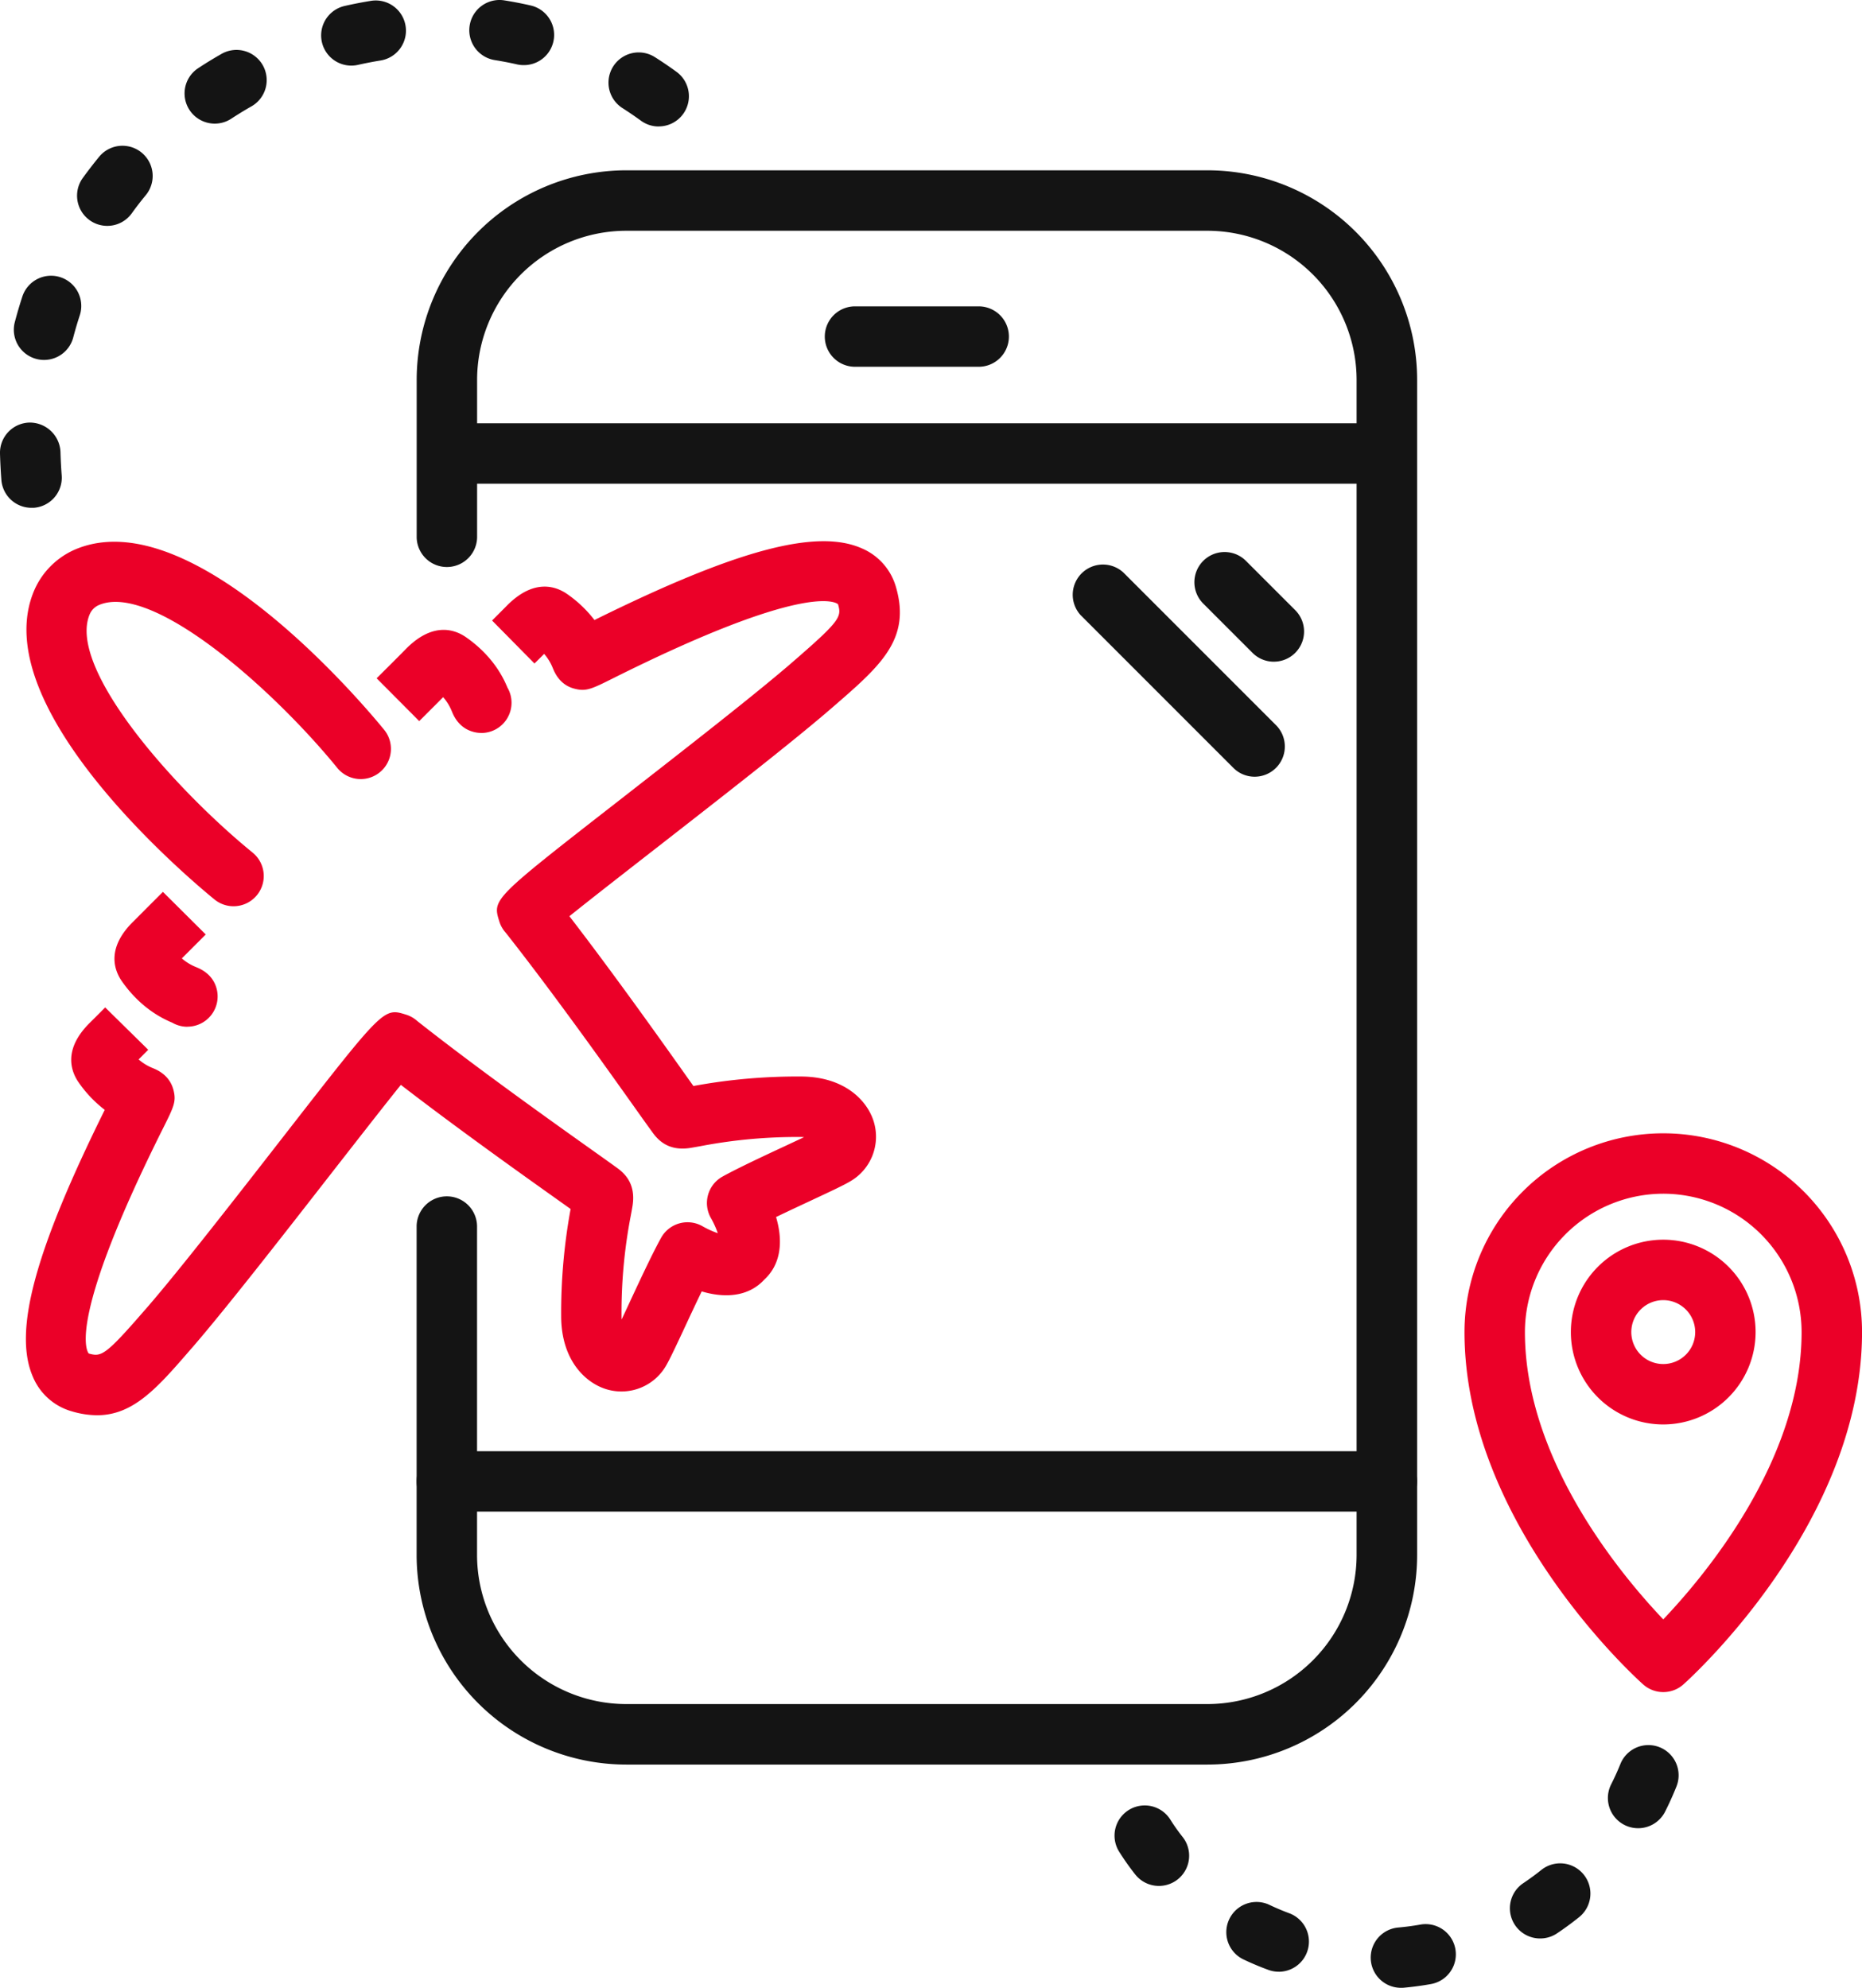 <svg xmlns="http://www.w3.org/2000/svg" width="1011.71" height="1080" viewBox="0 0 1011.71 1080"><g id="Слой_2" data-name="Слой 2"><g id="travel10_543100896"><g id="travel10_543100896-2" data-name="travel10_543100896"><path d="M903.72 919.33a16.31 16.31.0 0 1-10.92-4.17c-4-3.53-97.07-87.78-97.07-191.42a108 108 0 1 1 216 0c0 103.64-93.1 187.89-97.06 191.42A16.31 16.31.0 0 1 903.72 919.33zm0-270.77a75.26 75.26.0 0 0-75.16 75.18c0 69.34 52 131.71 75.16 156.09 23.19-24.38 75.17-86.75 75.17-156.09A75.26 75.26.0 0 0 903.72 648.56z" fill="#eb0028"/><path d="M903.72 773.92a50.19 50.19.0 1 1 50.18-50.18A50.24 50.24.0 0 1 903.72 773.92zm0-67.54a17.36 17.36.0 1 0 17.36 17.36A17.37 17.37.0 0 0 903.72 706.38z" fill="#eb0028"/><path d="M101.83 557.85a16.41 16.41.0 0 1-8.21-2.2c-5.21-2.21-17-7.74-27.34-22.44-4.11-5.85-8.8-17.9 6.19-32.58 4-4 16-16.05 16.06-16.05l23.27 23.13s-8 8-13 13a27 27 0 0 0 7.85 4.77c2.22.92 9 3.73 11.07 11.77a16.43 16.43.0 0 1-15.89 20.56z" fill="#eb0028"/><path d="M52.73 768.92a49.06 49.06.0 0 1-13.49-2.06A32.48 32.48.0 0 1 17.9 748.1C7.12 723.53 18.78 680 56.92 603a66.29 66.29.0 0 1-14.17-14.88C38.64 582.23 34 570.19 49 555.5c3.95-3.89 8.12-8.12 8.15-8.15l23.39 23s-2.43 2.46-5.22 5.25a26.77 26.77.0 0 0 7.85 4.77c2.23.93 9 3.75 11.08 11.83 1.63 6.24.21 9.09-5.75 21C36.91 716.4 46.9 733.75 48.22 735.38c6.83 1.87 8.79 1.42 30.69-23.87l1-1.13c17.61-20.34 48.12-59.51 75-94.07 53.56-68.79 53.56-68.82 65.66-65.06a16.26 16.26.0 0 1 6.13 3.47c32.83 25.93 75.51 56.25 96.1 70.88 5.72 4.07 9.62 6.85 11 7.86l1.11.8c4.65 3.25 10.62 9 8.79 20.77-.24 1.55-.58 3.41-1 5.61a277.74 277.74.0 0 0-5 54.33c0 .68.0 1.32.06 1.91 1.59-3.37 3.4-7.23 5-10.72 5.57-11.92 11.88-25.44 16.45-33.66a16.43 16.43.0 0 1 22.43-6.31A47.81 47.81.0 0 0 390 670a48.93 48.93.0 0 0-3.77-8.3 16.43 16.43.0 0 1 6.31-22.43c8.21-4.56 21.7-10.86 33.6-16.41 3.5-1.63 7.39-3.45 10.77-5.05-.6.0-1.23-.07-1.91-.07a279.22 279.22.0 0 0-54.25 4.95c-2.24.41-4.14.75-5.71 1-11.79 1.85-17.5-4.14-20.76-8.81l-.79-1.09c-1-1.35-3.76-5.2-7.79-10.88-14.64-20.61-45-63.32-70.94-96.19a16.28 16.28.0 0 1-3.47-6.12c-3.74-12.09-3.74-12.09 64.92-65.57 34.62-27 73.84-57.5 94.2-75.13l1.15-1c25.28-21.9 25.72-23.86 23.78-30.62-1.56-1.37-18.89-11.37-122 40.13-12 6-14.9 7.41-21.21 5.76-7.94-2-10.78-8.81-11.71-11.05a26.71 26.71.0 0 0-4.76-7.85c-2.88 2.89-5.25 5.22-5.25 5.22l-23.05-23.36s4.27-4.22 7.8-7.81c15-15.36 27.07-10.68 33-6.58A66.45 66.45.0 0 1 323 336.87c77.05-38.12 120.58-49.76 145.13-39a32.5 32.5.0 0 1 18.76 21.34c8.09 28.16-8.59 42.61-33.84 64.48l-1.15 1c-21 18.19-60.59 49-95.52 76.22-17.06 13.28-35.69 27.8-47 36.88 24.15 31.36 49.87 67.55 63 86.08l4.38 6.17A310.27 310.27.0 0 1 435 584.88c24.33.0 36.73 13.56 39.95 25.19a28 28 0 0 1-12.9 31.72c-3.42 2.06-10.24 5.27-22 10.76-5.83 2.72-12.41 5.8-18.38 8.68 4.22 14.2 2.07 26.25-6.4 34-7.73 8.47-19.79 10.63-34 6.41-2.89 6-6 12.59-8.7 18.43-5.48 11.74-8.68 18.55-10.72 22a28 28 0 0 1-31.75 12.9c-11.62-3.22-25.19-15.62-25.19-39.94a311.38 311.38.0 0 1 5.13-58.17l-6.24-4.44c-18.51-13.16-54.68-38.85-86-63-9.1 11.3-23.65 30-37 47.08-27.17 34.89-58 74.43-76.13 95.41l-1 1.13C85.64 753.88 72.62 768.91 52.73 768.92z" fill="#eb0028"/><path d="M126.89 492.37a16.32 16.32.0 0 1-10.36-3.69C103.65 478.18-8.58 384.22 18.6 320.75a42.69 42.69.0 0 1 22.2-22.2c63.51-27.11 157.42 85.07 167.92 97.94a16.41 16.41.0 0 1-25.44 20.75C148.2 374.19 82.73 316.29 53.72 328.73a9.57 9.57.0 0 0-4.95 4.95c-12.43 29 45.46 94.47 88.5 129.56a16.41 16.41.0 0 1-10.38 29.13z" fill="#eb0028"/><path d="M261.5 398.21a16.18 16.18.0 0 1-4.27-.57c-8-2.14-10.75-8.83-11.66-11a26.9 26.9.0 0 0-4.78-7.86c-5.21 5.24-13 13-13 13l-23.15-23.26s12.09-12 15.68-15.7c15-15.37 27.1-10.68 33-6.53 15.1 10.56 20.52 22.78 22.42 27.32a16.42 16.42.0 0 1-14.2 24.63zm10-29.41a16.4 16.4.0 0 1 3.93 4.34A15.5 15.5.0 0 0 271.51 368.8zm-5.7-2.84h0zm0 0h0z" fill="#eb0028"/><path d="M761.21 1080a16.41 16.41.0 0 1-1.43-32.76c4-.36 8-.88 11.94-1.59a16.41 16.41.0 0 1 5.79 32.31c-4.91.89-9.86 1.54-14.83 2C762.18 1080 761.69 1080 761.21 1080zm-66.39-8.74a16.09 16.09.0 0 1-5.66-1c-4.66-1.7-9.29-3.66-13.86-5.84a16.42 16.42.0 0 1 14.16-29.62q5.46 2.61 11 4.67a16.41 16.41.0 0 1-5.66 31.81zm142-18.07a16.41 16.41.0 0 1-9.14-30.05c3.35-2.25 6.6-4.62 9.76-7.15A16.41 16.41.0 0 1 858 1041.61q-5.84 4.68-12 8.81A16.4 16.4.0 0 1 836.82 1053.19zm-207.11-28.55a16.39 16.39.0 0 1-12.88-6.22A138.15 138.15.0 0 1 608 1005.9a16.41 16.41.0 0 1 27.82-17.41 103.4 103.4.0 0 0 6.74 9.54 16.41 16.41.0 0 1-12.86 26.61zm260.34-31.35a16.42 16.42.0 0 1-14.64-23.83q2.7-5.33 5-11a16.41 16.41.0 0 1 30.49 12.15q-2.8 7-6.16 13.65A16.41 16.41.0 0 1 890.05 993.29z" fill="#141414"/><path d="M17.1 275.9A16.41 16.41.0 0 1 .75 260.75Q.2 253.54.0 246.45a16.42 16.42.0 0 1 16-16.86 16.68 16.68.0 0 1 16.86 16c.11 4.18.33 8.42.66 12.69a16.41 16.41.0 0 1-15.11 17.61C17.94 275.89 17.52 275.9 17.1 275.9zm6.84-80.34a15.89 15.89.0 0 1-4.18-.54A16.4 16.4.0 0 1 8.05 175c1.24-4.7 2.61-9.34 4.1-13.89a16.41 16.41.0 0 1 31.19 10.23q-1.94 5.9-3.54 12A16.4 16.4.0 0 1 23.94 195.56zm34.35-72.84A16.41 16.41.0 0 1 45 96.67q4.26-5.86 8.84-11.46A16.41 16.41.0 1 1 79.24 106q-4 4.83-7.66 9.92A16.37 16.37.0 0 1 58.29 122.72zm299.61-54a16.27 16.27.0 0 1-9.64-3.14q-5.06-3.67-10.28-7a16.41 16.41.0 0 1 17.51-27.75c4.08 2.56 8.11 5.3 12.07 8.18a16.41 16.41.0 0 1-9.66 29.68zM116.69 67.17a16.41 16.41.0 0 1-9-30.13q6.07-4 12.38-7.59a16.41 16.41.0 1 1 16.28 28.49c-3.61 2.06-7.17 4.25-10.66 6.53A16.29 16.29.0 0 1 116.69 67.17zm74.19-31.52A16.41 16.41.0 0 1 187.3 3.23q7-1.59 14.2-2.76a16.41 16.41.0 0 1 5.32 32.39q-6.19 1-12.33 2.39A16.57 16.57.0 0 1 190.88 35.65zm93.79-.27A16.07 16.07.0 0 1 281 35c-4-.92-8.09-1.69-12.16-2.35A16.41 16.41.0 1 1 274 .2q7.2 1.14 14.36 2.78a16.41 16.41.0 0 1-3.67 32.4z" fill="#141414"/><path d="M656.1 958.71H340.23A114 114 0 0 1 226.37 844.84V666a16.42 16.42.0 0 1 32.83.0V844.84a81.13 81.13.0 0 0 81 81H656.1a81.13 81.13.0 0 0 81-81V206.38a81.12 81.12.0 0 0-81-81H340.23a81.12 81.12.0 0 0-81 81v85.67a16.42 16.42.0 0 1-32.83.0V206.38A114 114 0 0 1 340.23 92.53H656.1A114 114 0 0 1 770 206.38V844.84A114 114 0 0 1 656.1 958.71z" fill="#141414"/><path d="M753.55 262.79H242.78a16.42 16.42.0 0 1 0-32.83H753.55a16.42 16.42.0 0 1 0 32.83z" fill="#141414"/><path d="M531.77 199.27H464.56a16.41 16.41.0 0 1 0-32.82h67.21a16.41 16.41.0 0 1 0 32.82z" fill="#141414"/><path d="M753.55 821.27H242.78a16.41 16.41.0 0 1 0-32.82H753.55a16.41 16.41.0 1 1 0 32.82z" fill="#141414"/><path d="M681.73 422a16.32 16.32.0 0 1-11.6-4.81l-83-83A16.42 16.42.0 0 1 610.33 311l83 83a16.42 16.42.0 0 1-11.61 28z" fill="#141414"/><path d="M692.15 359.51a16.35 16.35.0 0 1-11.6-4.8L653.94 328.1a16.41 16.41.0 1 1 23.2-23.21l26.61 26.61a16.4 16.4.0 0 1-11.6 28z" fill="#141414"/></g></g></g></svg>